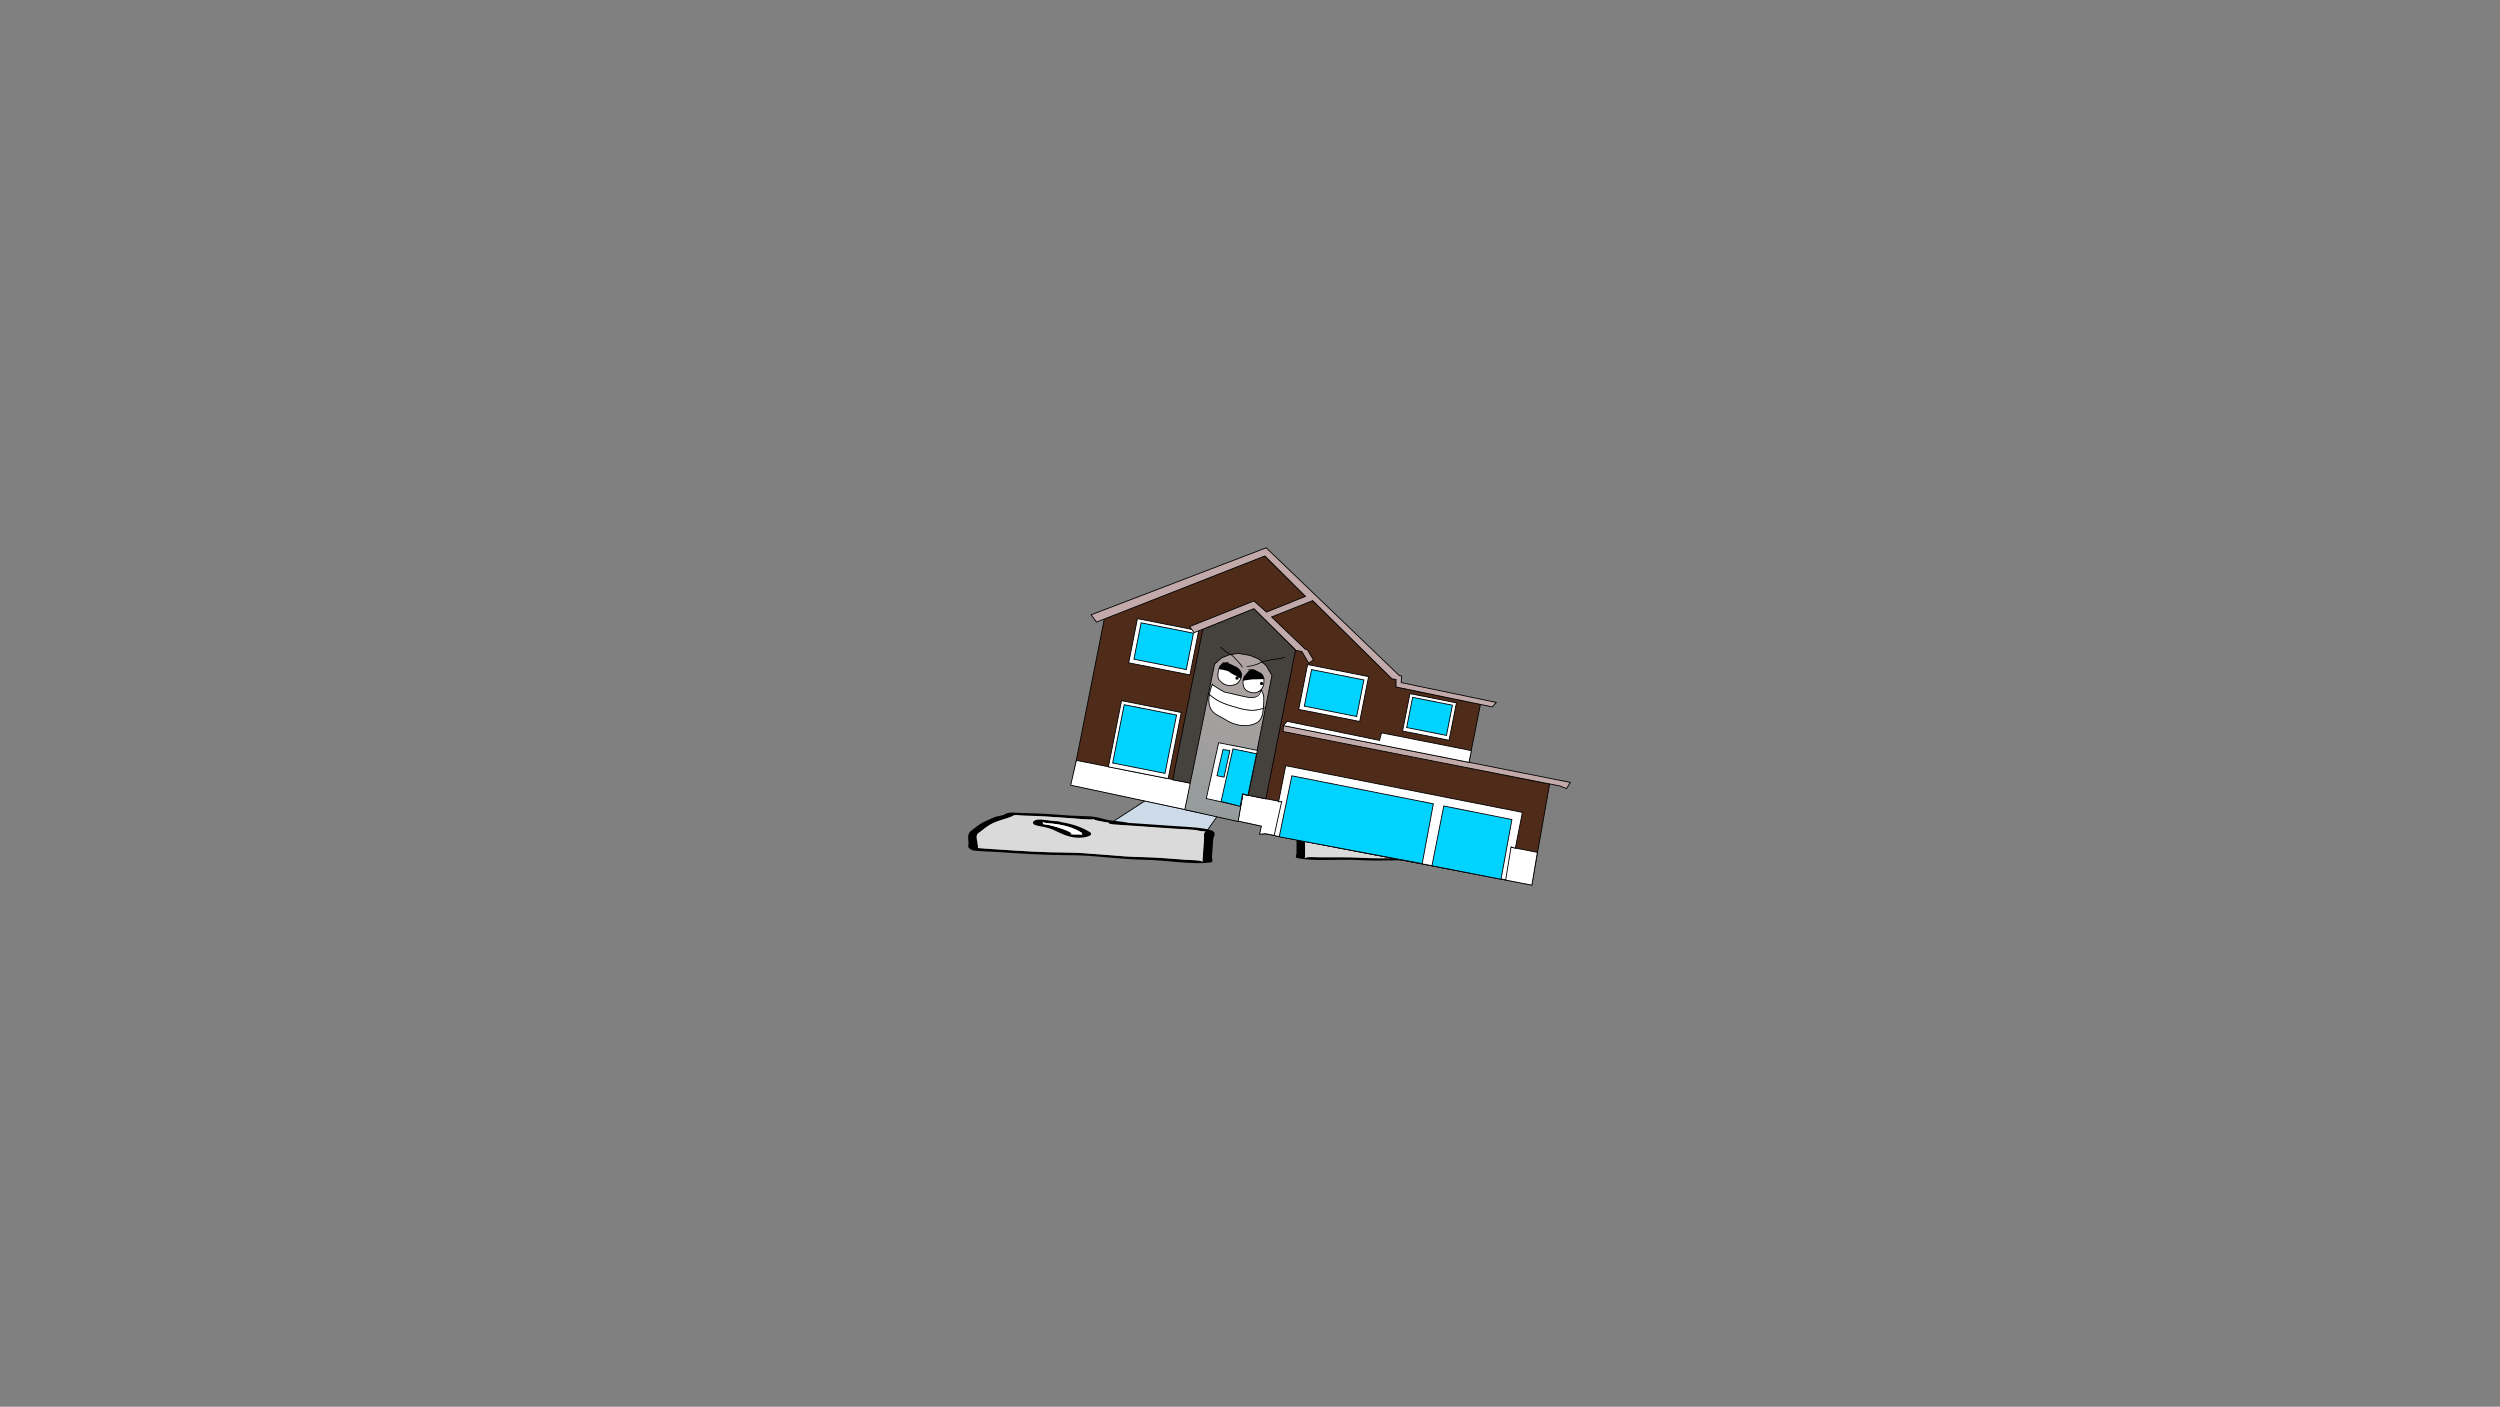 <svg version="1.1" xmlns="http://www.w3.org/2000/svg" xmlns:xlink="http://www.w3.org/1999/xlink" width="2878.25" height="1619.58" viewBox="0,0,2878.25,1619.58"><rect x="0" y="0" width="2878.25" height="1619.58" fill="#808080" stroke="none"/><defs><linearGradient x1="316.96" y1="123.79" x2="280.009" y2="310.515" gradientUnits="userSpaceOnUse" id="color-1"><stop offset="0" stop-color="#b0a3a3"/><stop offset="1" stop-color="#959b9b"/></linearGradient></defs><g transform="translate(1117.373,629.809)"><g data-paper-data="{&quot;isPaintingLayer&quot;:true}" fill-rule="nonzero" stroke-linejoin="miter" stroke-miterlimit="10" stroke-dasharray="" stroke-dashoffset="0" style="mix-blend-mode: normal"><path d="M-1117.373,989.77v-1619.58h2878.25v1619.58z" fill="none" stroke="#000000" stroke-width="0" stroke-linecap="butt"/><path d="M391.136,335.387l-22.909,-32.392l52.255,-29.064l82.787,53.714z" data-paper-data="{&quot;index&quot;:null}" fill="#cedce9" stroke="#000000" stroke-width="1" stroke-linecap="round"/><path d="M496.062,322.792c-2.476,0.337 -4.91,0.526 -7.319,0.659c0.016,0.053 0.024,0.109 0.024,0.167c-0.006,1.412 -5.044,1.392 -5.044,1.392c-22.254,-0.088 -44.508,-0.177 -66.761,-0.265c-5.727,-0.023 -19.973,-0.72 -24.2,0.108c-2.435,0.477 -4.176,0.422 -7.294,0.473c-0.352,0.006 -0.992,0.019 -1.557,0.026c3.012,0.615 1.533,6.183 1.527,7.741c-0.026,6.59 -0.052,13.179 -0.079,19.769c-0.005,1.177 -0.009,2.353 -0.014,3.53c-0.002,0.471 -0.893,1.808 -0.006,1.412c3.378,-1.508 9.954,-0.664 17.638,-0.636c15.146,0.055 31.364,-0.335 46.237,0.488c27.158,1.63 56.374,-0.686 83.315,1.117c22.69,1.68 49.858,1.931 73.241,2.024c5.878,0.023 11.757,0.047 17.635,0.07c0.884,0.004 2.273,-0.024 3.711,-0.055c-1.443,-0.73 0.078,-2.476 0.082,-3.46c0.015,-3.676 4.437,-10.001 -0.948,-13.325c-4.755,-4.03 -7.757,-7.903 -15.523,-11.934c-5.73,-2.974 -14.658,-5.626 -19.397,-8.576c-2.296,-1.756 -4.363,-0.516 -11.862,-0.95c-16.593,-0.961 -33.238,-0.838 -50.383,-0.906c-6.249,-0.025 -14.1,0.3 -20.154,-0.08c-1.278,-0.08 -3.68,-0.369 -5.48,-0.604c3.291,0.726 -4.228,1.386 -7.388,1.816zM416.972,321.921c16.819,0.067 33.638,0.134 50.456,0.2c0.485,-0.066 0.971,-0.132 1.456,-0.198c6.394,-0.87 12.163,-0.61 17.639,-0.989c7.463,-0.517 11.934,-2.339 19.634,-2.746c4.423,-0.234 16.669,0.623 22.937,0.648c16.998,0.068 33.979,-0.137 50.383,0.906c9.215,0.586 17.01,-0.454 21.307,2.833c0.631,1.245 5.714,2.041 8.37,3.008c4.06,1.477 7.449,3.653 10.588,5.283c7.783,4.04 11.195,8.176 16.068,12.306c4.352,4.351 1.48,9.712 1.462,14.22c-0.01,2.492 1.385,4.254 -5.064,6.334c-2.249,0.725 -22.993,-0.091 -26.453,-0.105c-24.119,-0.096 -52.299,-0.387 -75.685,-2.118c-25.69,-2.207 -56.291,0.508 -82.847,-1.086c-21.4,-1.436 -54.453,2.032 -71.964,-2.653c-1.734,-0.464 0.017,-4.19 0.02,-4.942c0.026,-6.59 0.052,-13.179 0.079,-19.769c0.009,-2.203 -3.436,-7.477 1.828,-9.097c9.185,-2.827 26.352,-2.088 39.785,-2.035z" data-paper-data="{&quot;index&quot;:null}" fill="#000000" stroke="none" stroke-width="1" stroke-linecap="butt"/><path d="M488.672,323.383c2.409,-0.134 4.872,-0.324 7.349,-0.661c3.16,-0.43 10.709,-1.091 7.418,-1.817c1.8,0.236 4.222,0.524 5.5,0.604c6.055,0.38 13.975,0.059 20.225,0.084c17.145,0.068 33.899,-0.034 50.491,0.926c7.499,0.434 9.581,-0.801 11.877,0.955c4.739,2.951 13.704,5.623 19.434,8.598c7.766,4.031 10.779,7.931 15.533,11.961c5.385,3.324 0.939,9.673 0.924,13.349c-0.004,0.984 -1.535,2.735 -0.091,3.465c-1.438,0.031 -2.829,0.06 -3.713,0.056c-5.878,-0.023 -11.767,-0.042 -17.645,-0.066c-23.383,-0.093 -50.662,-0.32 -73.351,-2c-26.941,-1.803 -56.424,0.499 -83.582,-1.132c-14.873,-0.823 -31.136,-0.449 -46.282,-0.504c-7.684,-0.028 -14.266,-0.875 -17.644,0.633c-0.888,0.396 -0,-0.944 0.002,-1.414c0.005,-1.177 0.001,-2.359 0.005,-3.536c0.026,-6.59 0.042,-13.219 0.068,-19.808c0.006,-1.558 1.501,-7.139 -1.511,-7.754c0.566,-0.007 1.206,-0.02 1.558,-0.026c3.118,-0.051 4.863,0.001 7.298,-0.475c4.227,-0.828 18.487,-0.137 24.213,-0.114c22.254,0.088 44.626,0.149 66.88,0.238c0,0 5.063,0.018 5.069,-1.394c0,-0.058 -0.007,-0.114 -0.024,-0.167z" data-paper-data="{&quot;noHover&quot;:false,&quot;origItem&quot;:[&quot;Path&quot;,{&quot;applyMatrix&quot;:true,&quot;segments&quot;:[[[579.60736,595.76373],[0.95609,-0.20262],[0.00646,0.07548]],[[579.61718,596],[0,-0.08208],[0,2]],[[577.61718,598],[0,0],[-8.83333,0]],[[551.11718,598],[8.83333,0],[-2.27308,0]],[[541.51161,598.28885],[1.67648,-1.19621],[-0.96568,0.68904]],[[538.61718,599],[1.23739,-0.09027],[-0.13966,0.01019]],[[537.99901,599.04541],[0.22447,-0.0134],[1.19653,0.85421]],[[538.61718,610],[0,-2.20646],[0,9.33333]],[[538.61718,638],[0,-9.33333],[0,1.66667]],[[538.61718,643],[0,-1.66667],[0,0.66667]],[[538.61718,645],[-0.35177,0.56631],[1.33831,-2.15456]],[[545.61718,644],[-3.04994,0.00386],[6.01206,-0.00761]],[[563.97058,644.43107],[-5.90478,-1.08158],[10.78253,2.15651]],[[597.04254,645.54479],[-10.6965,-2.40266],[9.00888,2.25222]],[[626.11718,648],[-9.28168,0],[2.33333,0]],[[633.11718,648],[-2.33333,0],[0.35109,0]],[[634.59021,647.90091],[-0.5707,0.05184],[-0.57412,-1.02596]],[[634.61718,643],[0,1.39387],[0,-5.20707]],[[634.21982,624.13246],[2.14282,4.67827],[-1.8936,-5.6808]],[[628.03948,607.31672],[3.08887,5.66543],[-2.2791,-4.1802]],[[620.32688,595.27881],[1.8857,4.15235],[-0.91417,-2.47477]],[[615.61718,594],[2.9771,0.57275],[-6.58756,-1.26734]],[[595.61718,593],[6.8054,0],[-2.48058,0]],[[587.61718,593],[2.40395,0.50364],[-0.50743,-0.10631]],[[585.44122,592.1748],[0.71481,0.32365],[1.30749,1.01011]],[[582.51161,594.78885],[1.25365,-0.62682],[-0.98239,0.4912]]],&quot;closed&quot;:true}],&quot;index&quot;:null}" fill="#dadada" stroke="none" stroke-width="1" stroke-linecap="butt"/><path d="M559.287,328.84c0.001,-0.164 -0.068,-0.438 -0.134,-0.708c-0.26,0.108 -0.647,0.2 -1.146,0.277c-1.495,0.42 -3.759,0.411 -3.759,0.411c-19.192,-0.076 -30.292,3.628 -37.092,7.545c-0.8,0.444 -0.732,0.984 -0.734,1.484c-0.001,0.142 -0.05,0.368 -0.104,0.602c0.051,-0.075 0.178,-0.137 0.436,-0.175c1.14,-0.171 11.043,0.943 12.262,0.329c0.366,-0.184 -1.791,-0.228 -1.671,-0.437c1.474,-2.57 17.009,-6.404 24.643,-7.442c1.98,-0.269 4.208,-0.4 6.423,-0.455c-0.864,-0.381 0.875,-0.953 0.877,-1.43zM516.292,338.567c-0.116,0.502 -0.22,0.981 0.125,0.693c0.236,-0.197 -0.102,-0.475 -0.125,-0.693zM508.148,335.066c7.216,-3.776 16.808,-7.207 31.738,-8.513c1.404,-0.608 4.296,-0.597 4.296,-0.597l2.519,0.01c5.705,0.023 8.725,-0.522 14.852,-0.498c8.509,0.034 10.463,4.784 6.008,6.155c-2.811,0.865 -7.317,1.135 -11.078,1.647c-11.133,1.515 -15.279,5.979 -27.479,8.159c-12.931,2.311 -27.136,-2.876 -20.857,-6.363z" data-paper-data="{&quot;index&quot;:null}" fill="#000000" stroke="none" stroke-width="1" stroke-linecap="butt"/><path d="M559.341,328.086c0.066,0.27 0.146,0.548 0.145,0.712c-0.002,0.477 -1.721,1.058 -0.856,1.439c-2.215,0.055 -4.456,0.18 -6.435,0.449c-7.634,1.039 -23.244,4.853 -24.718,7.422c-0.12,0.209 1.798,0.376 1.431,0.56c-1.218,0.613 -11.207,-0.519 -12.347,-0.348c-0.258,0.039 -0.384,0.1 -0.435,0.176c0.054,-0.234 0.094,-0.463 0.095,-0.605c0.002,-0.5 -0.088,-1.049 0.712,-1.494c6.8,-3.916 18.301,-7.702 37.493,-7.626c0,0 2.275,0.012 3.77,-0.408c0.498,-0.077 0.886,-0.169 1.146,-0.277z" data-paper-data="{&quot;noHover&quot;:false,&quot;origItem&quot;:[&quot;Path&quot;,{&quot;applyMatrix&quot;:true,&quot;segments&quot;:[[[607.563,601.99816],[0.02649,0.38155],[-0.10299,0.15484]],[[607.10872,602.39727],[0.1976,-0.11227],[-0.59254,0.60273]],[[605.61718,603],[0,0],[-7.618,0]],[[590.90604,613.89443],[2.69308,-5.58508],[-0.31682,0.63364]],[[590.61718,616],[0,-0.70843],[0,0.20156]],[[590.57685,616.85325],[0.02106,-0.33136],[0.02013,-0.10671]],[[590.74964,616.60263],[-0.10238,0.05628],[0.45234,-0.24865]],[[595.61718,617],[-0.48256,0.87548],[0.14503,-0.26312]],[[594.95308,616.3906],[-0.04725,0.29671],[0.58086,-3.64773]],[[604.72276,605.71115],[-3.02833,1.51416],[0.78545,-0.39273]],[[607.27135,605.03032],[-0.87898,0.0905],[-0.34365,-0.53523]],[[607.61718,603],[0,0.6759],[0,-0.23192]]],&quot;closed&quot;:true}],&quot;index&quot;:null}" fill="#ffffff" stroke="none" stroke-width="1" stroke-linecap="butt"/><path d="M160.409,318.449l82.787,-53.714l52.255,29.064l-22.909,32.392z" data-paper-data="{&quot;index&quot;:null}" fill="#cedce9" stroke="#000000" stroke-width="1" stroke-linecap="round"/><path d="M151.234,316.05c-3.343,-0.706 -11.325,-1.998 -7.752,-2.517c-1.942,0.111 -4.53,0.232 -5.902,0.218c-6.499,-0.067 -14.861,-1.026 -21.54,-1.487c-18.324,-1.265 -36.099,-2.695 -53.902,-2.964c-8.046,-0.121 -10.157,-1.608 -12.747,0.089c-5.294,2.783 -15.039,4.919 -21.393,7.65c-8.612,3.701 -12.122,7.605 -17.517,11.54c-6.013,3.132 -1.782,10.234 -2.053,14.163c-0.073,1.052 1.417,3.036 -0.183,3.703c1.534,0.145 3.016,0.283 3.961,0.349c6.283,0.434 12.565,0.868 18.848,1.301c24.991,1.726 54.038,3.577 78.411,3.552c28.925,0.176 59.96,4.931 89.104,5.308c15.955,0.282 33.252,1.963 49.439,3.087c8.212,0.57 15.304,0.181 18.795,2.056c0.918,0.493 0.069,-1.006 0.104,-1.509c0.087,-1.258 0.174,-2.515 0.261,-3.773c0.486,-7.043 0.973,-14.085 1.459,-21.128c0.115,-1.665 -1.031,-7.729 2.235,-8.151c-0.604,-0.052 -1.286,-0.116 -1.662,-0.149c-3.327,-0.298 -5.192,-0.375 -7.756,-1.075c-4.452,-1.214 -19.728,-1.581 -25.848,-2.004c-23.784,-1.642 -47.567,-3.284 -71.351,-4.926c0,0 -5.385,-0.372 -5.281,-1.881c0.004,-0.062 0.017,-0.121 0.039,-0.176c-2.564,-0.331 -5.149,-0.722 -7.769,-1.276zM235.805,321.291c14.357,0.991 32.756,1.542 42.35,5.279c5.497,2.141 1.406,7.507 1.243,9.862c-0.486,7.043 -0.973,14.085 -1.459,21.128c-0.056,0.804 1.524,4.922 -0.365,5.282c-19.075,3.64 -54.12,-2.645 -77.097,-2.781c-28.498,-0.369 -60.982,-5.658 -88.602,-5.305c-25.121,0.025 -55.253,-1.863 -81.03,-3.643c-3.697,-0.255 -25.925,-1.001 -28.271,-1.952c-6.728,-2.726 -5.1,-4.499 -4.916,-7.163c0.333,-4.818 -2.318,-10.771 2.672,-15.079c5.529,-4.033 9.498,-8.186 18.128,-11.895c3.481,-1.496 7.273,-3.557 11.725,-4.818c2.914,-0.825 8.407,-1.28 9.177,-2.56c4.848,-3.177 13.095,-1.457 22.986,-1.364c17.609,0.165 35.735,1.709 53.902,2.964c6.7,0.463 19.85,0.502 24.558,1.098c8.195,1.036 12.829,3.332 20.763,4.466c5.822,0.832 12.006,1.005 18.769,2.433c0.513,0.108 1.027,0.217 1.54,0.325c17.975,1.241 35.95,2.482 53.925,3.723z" data-paper-data="{&quot;index&quot;:null}" fill="#000000" stroke="none" stroke-width="1" stroke-linecap="butt"/><path d="M159.083,317.258c-0.021,0.056 -0.034,0.115 -0.038,0.177c-0.104,1.509 5.307,1.885 5.307,1.885c23.784,1.642 47.692,3.323 71.476,4.965c6.12,0.423 21.41,0.797 25.861,2.012c2.564,0.699 4.433,0.779 7.76,1.077c0.376,0.034 1.059,0.098 1.663,0.15c-3.266,0.422 -2.105,6.502 -2.22,8.167c-0.486,7.043 -0.987,14.127 -1.473,21.169c-0.087,1.258 -0.183,2.521 -0.27,3.778c-0.035,0.503 0.809,2.004 -0.108,1.511c-3.491,-1.875 -10.59,-1.483 -18.802,-2.053c-16.187,-1.123 -33.534,-2.791 -49.489,-3.073c-29.144,-0.377 -60.465,-5.137 -89.391,-5.313c-24.374,0.025 -53.537,-1.861 -78.528,-3.587c-6.283,-0.434 -12.576,-0.873 -18.858,-1.307c-0.945,-0.065 -2.429,-0.204 -3.963,-0.35c1.599,-0.667 0.1,-2.657 0.173,-3.709c0.271,-3.929 -3.984,-11.059 2.029,-14.191c5.394,-3.935 8.918,-7.867 17.53,-11.568c6.354,-2.731 16.142,-4.887 21.435,-7.669c2.59,-1.697 4.719,-0.215 12.765,-0.094c17.803,0.268 35.695,1.685 54.019,2.95c6.679,0.461 15.116,1.422 21.615,1.489c1.372,0.014 3.982,-0.105 5.923,-0.217c-3.573,0.519 4.441,1.814 7.784,2.52c2.62,0.553 5.236,0.949 7.8,1.28z" data-paper-data="{&quot;noHover&quot;:false,&quot;origItem&quot;:[&quot;Path&quot;,{&quot;applyMatrix&quot;:true,&quot;segments&quot;:[[[579.60736,595.76373],[0.95609,-0.20262],[0.00646,0.07548]],[[579.61718,596],[0,-0.08208],[0,2]],[[577.61718,598],[0,0],[-8.83333,0]],[[551.11718,598],[8.83333,0],[-2.27308,0]],[[541.51161,598.28885],[1.67648,-1.19621],[-0.96568,0.68904]],[[538.61718,599],[1.23739,-0.09027],[-0.13966,0.01019]],[[537.99901,599.04541],[0.22447,-0.0134],[1.19653,0.85421]],[[538.61718,610],[0,-2.20646],[0,9.33333]],[[538.61718,638],[0,-9.33333],[0,1.66667]],[[538.61718,643],[0,-1.66667],[0,0.66667]],[[538.61718,645],[-0.35177,0.56631],[1.33831,-2.15456]],[[545.61718,644],[-3.04994,0.00386],[6.01206,-0.00761]],[[563.97058,644.43107],[-5.90478,-1.08158],[10.78253,2.15651]],[[597.04254,645.54479],[-10.6965,-2.40266],[9.00888,2.25222]],[[626.11718,648],[-9.28168,0],[2.33333,0]],[[633.11718,648],[-2.33333,0],[0.35109,0]],[[634.59021,647.90091],[-0.5707,0.05184],[-0.57412,-1.02596]],[[634.61718,643],[0,1.39387],[0,-5.20707]],[[634.21982,624.13246],[2.14282,4.67827],[-1.8936,-5.6808]],[[628.03948,607.31672],[3.08887,5.66543],[-2.2791,-4.1802]],[[620.32688,595.27881],[1.8857,4.15235],[-0.91417,-2.47477]],[[615.61718,594],[2.9771,0.57275],[-6.58756,-1.26734]],[[595.61718,593],[6.8054,0],[-2.48058,0]],[[587.61718,593],[2.40395,0.50364],[-0.50743,-0.10631]],[[585.44122,592.1748],[0.71481,0.32365],[1.30749,1.01011]],[[582.51161,594.78885],[1.25365,-0.62682],[-0.98239,0.4912]]],&quot;closed&quot;:true}],&quot;index&quot;:null}" fill="#dadada" stroke="none" stroke-width="1" stroke-linecap="butt"/><path d="M83.21,317.579c-0.035,0.51 1.779,1.256 0.825,1.596c2.362,0.232 4.732,0.545 6.827,0.988c8.075,1.706 24.375,7.014 25.748,9.875c0.112,0.233 -2.197,0.111 -1.82,0.336c1.254,0.75 11.922,0.333 13.127,0.605c0.273,0.062 0.404,0.137 0.452,0.221c-0.039,-0.254 -0.075,-0.499 -0.064,-0.651c0.037,-0.535 0.152,-1.105 -0.668,-1.643c-6.96,-4.715 -18.531,-9.539 -39.042,-10.956c0,0 -2.421,-0.167 -3.985,-0.732c-0.526,-0.121 -0.933,-0.25 -1.202,-0.386c-0.091,0.283 -0.186,0.571 -0.198,0.746zM128.201,332.058c0.346,0.334 0.273,-0.186 0.188,-0.731c-0.042,0.231 -0.425,0.502 -0.188,0.731zM137.363,328.221c6.437,4.215 -9.146,8.649 -22.781,5.171c-12.865,-3.282 -16.947,-8.375 -28.723,-10.862c-3.978,-0.84 -8.771,-1.48 -11.707,-2.624c-4.653,-1.813 -2.195,-6.735 6.899,-6.107c6.549,0.452 9.733,1.27 15.83,1.691l2.692,0.186c0,0 3.091,0.213 4.544,0.973c15.851,2.561 25.83,6.975 33.246,11.572z" data-paper-data="{&quot;index&quot;:null}" fill="#000000" stroke="none" stroke-width="1" stroke-linecap="butt"/><path d="M83.211,316.769c0.269,0.136 0.676,0.264 1.203,0.386c1.564,0.565 3.996,0.73 3.996,0.73c20.512,1.416 32.504,6.359 39.464,11.074c0.82,0.537 0.681,1.117 0.644,1.651c-0.01,0.152 0.014,0.4 0.054,0.654c-0.049,-0.084 -0.178,-0.16 -0.451,-0.222c-1.205,-0.272 -11.966,0.159 -13.22,-0.592c-0.377,-0.226 1.685,-0.254 1.573,-0.487c-1.374,-2.86 -17.755,-8.154 -25.83,-9.859c-2.094,-0.442 -4.479,-0.751 -6.841,-0.982c0.953,-0.34 -0.838,-1.094 -0.803,-1.604c0.012,-0.175 0.12,-0.466 0.211,-0.749z" data-paper-data="{&quot;noHover&quot;:false,&quot;origItem&quot;:[&quot;Path&quot;,{&quot;applyMatrix&quot;:true,&quot;segments&quot;:[[[607.563,601.99816],[0.02649,0.38155],[-0.10299,0.15484]],[[607.10872,602.39727],[0.1976,-0.11227],[-0.59254,0.60273]],[[605.61718,603],[0,0],[-7.618,0]],[[590.90604,613.89443],[2.69308,-5.58508],[-0.31682,0.63364]],[[590.61718,616],[0,-0.70843],[0,0.20156]],[[590.57685,616.85325],[0.02106,-0.33136],[0.02013,-0.10671]],[[590.74964,616.60263],[-0.10238,0.05628],[0.45234,-0.24865]],[[595.61718,617],[-0.48256,0.87548],[0.14503,-0.26312]],[[594.95308,616.3906],[-0.04725,0.29671],[0.58086,-3.64773]],[[604.72276,605.71115],[-3.02833,1.51416],[0.78545,-0.39273]],[[607.27135,605.03032],[-0.87898,0.0905],[-0.34365,-0.53523]],[[607.61718,603],[0,0.6759],[0,-0.23192]]],&quot;closed&quot;:true}],&quot;index&quot;:null}" fill="#ffffff" stroke="none" stroke-width="1" stroke-linecap="butt"/><g><g stroke="#000000" stroke-width="1"><path d="M333.222,330.35l2.183,-9.003l-219.218,-47.388l38.05,-192.279l184.481,-71.669l52.911,52.69l2.202,-0.986l91.355,89.679l5.206,1.418l-0.416,8.189l97.116,19.994l-14.584,73.023l94.218,18.86l-20.58,116.166l-306.403,-58.825z" data-paper-data="{&quot;index&quot;:null}" fill="#4f2b19" stroke-linecap="round"/><path d="M646.234,389.277l-306.699,-59.271l-6.679,0.617l1.975,-9.302l-27.072,-5.874l5.46,-30.972l339.41,67.08z" data-paper-data="{&quot;index&quot;:null}" fill="#ffffff" stroke-linecap="round"/><path d="M121.884,245.62l132.307,26.312l-7.085,30.392l-131.809,-28.152z" data-paper-data="{&quot;index&quot;:null}" fill="#ffffff" stroke-linecap="round"/><path d="M374.278,118.374l-34.222,171.583l-26.759,-5.425l-5.515,30.573l-60.632,-12.774l6.649,-30.219l-18.199,-3.602l-2.858,-0.436l34.761,-173.63l58.493,-23.751z" data-paper-data="{&quot;index&quot;:null}" fill="#45413d" stroke-linecap="round"/><path d="M346.789,148.864l-27.073,136.81l-6.206,-1.099l-5.43,31.495l-61.385,-13.699l34.24,-167.616l8.112,-7.183l8.864,-3.545l10.218,-1.597l13.208,2.226l10.165,4.08l8.887,7.833l6.708,11.408z" data-paper-data="{&quot;index&quot;:null}" fill="url(#color-1)" stroke-linecap="round"/><path d="M319.305,285.722l-5.923,-1.172l-2.45,13.732l-39.489,-8.719l14.19,-64.269l44.683,8.842z" data-paper-data="{&quot;index&quot;:null}" fill="#ffffff" stroke-linecap="round"/><path d="M319.442,285.706l-6.236,-1.622l-2.726,14.453l-22.031,-5.652l13.709,-60.487l27.121,5.626z" data-paper-data="{&quot;index&quot;:null}" fill="#00d3ff" stroke-linecap="round"/><path d="M298.534,234.481l-6.698,30.468l-8.088,-1.73l6.882,-30.044l6.77,0.952z" data-paper-data="{&quot;index&quot;:null}" fill="#00d3ff" stroke-linecap="round"/><path d="M354.636,293.36l8.237,-41.623l272.509,53.755l-8.171,41.292l-4.899,-1.616l-6.17,37.94l-266.597,-50.948l8.679,-39.123z" data-paper-data="{&quot;index&quot;:null}" fill="#ffffff" stroke-linecap="round"/><path d="M355.42,333.58l14.558,-70.184l162.85,32.227l-12.822,68.848z" data-paper-data="{&quot;index&quot;:null}" fill="#00d3ff" stroke-linecap="round"/><path d="M531.246,366.953l13.619,-68.819l78.396,15.643l-12.531,68.733z" data-paper-data="{&quot;index&quot;:null}" fill="#00d3ff" stroke-linecap="round"/><path d="M678.469,275.073l-318.649,-62.67l0.452,-7.019l330.244,65.611l-3.37,5.537l-0.964,1.489z" data-paper-data="{&quot;index&quot;:null}" fill="#c3aaaa" stroke-linecap="round"/><path d="M573.851,247.907l-213.714,-42.292l4.327,-4.96l106.363,21.953l2.391,-8.703l103.402,20.462z" data-paper-data="{&quot;index&quot;:null}" fill="#ffffff" stroke-linecap="round"/><path d="M497.369,211.835l8.522,-43.062l53.571,10.601l-8.522,43.062z" data-paper-data="{&quot;index&quot;:null}" fill="#ffffff" stroke-linecap="butt"/><path d="M502.112,207.831l6.887,-34.8l45.794,9.062l-6.887,34.8z" data-paper-data="{&quot;index&quot;:null}" fill="#00d3ff" stroke-linecap="butt"/><path d="M377.82,186.934l10.223,-51.658l70.247,13.901l-10.223,51.658z" data-paper-data="{&quot;index&quot;:null}" fill="#ffffff" stroke-linecap="butt"/><path d="M384.308,183.188l8.323,-42.061l60.224,11.918l-8.323,42.061z" data-paper-data="{&quot;index&quot;:null}" fill="#00d3ff" stroke-linecap="butt"/><path d="M182.075,133.282l10.063,-50.851l70.506,13.953l-10.063,50.851z" data-paper-data="{&quot;index&quot;:null}" fill="#ffffff" stroke-linecap="butt"/><path d="M188.105,129.127l8.285,-41.866l60.281,11.929l-8.285,41.866z" data-paper-data="{&quot;index&quot;:null}" fill="#00d3ff" stroke-linecap="butt"/><path d="M489.885,152.443l-4.685,-0.669l-91.23,-90.085l-47.344,18.806l38.736,37.09l2.318,0.459l7.174,11.759l-5.467,3.959l-7.908,-13.455l-6.696,-1.325l-48.482,-48.022l-68.888,27.596l-5.178,-6.97l74.039,-29.506l14.459,12.813l44.934,-18.12l-46.78,-46.479l-193.928,76.132l-6.09,-8.443l201.53,-77.127l153.157,147.025l2.704,0.535l-0.447,7.666l109.404,22.813l-4.505,5.183l-110.888,-22.978z" data-paper-data="{&quot;index&quot;:null}" fill="#c3aaaa" stroke-linecap="round"/><path d="M158.733,253.051l15.078,-76.193l68.807,13.616l-15.078,76.193z" data-paper-data="{&quot;index&quot;:null}" fill="#ffffff" stroke-linecap="butt"/><path d="M163.645,248.646l13.283,-67.125l60.253,11.923l-13.283,67.125z" data-paper-data="{&quot;index&quot;:null}" fill="#00d3ff" stroke-linecap="butt"/></g><path d="M326.09,141.871c2.401,0.544 4.647,2.324 6.858,3.335c4.895,2.477 4.957,8.466 4.099,13.175c-0.987,5.04 -4.998,8.538 -10.041,9.103c-4.251,0.182 -10.329,-1.983 -11.944,-6.232c-1.389,-3.655 -1.668,-9.059 0.885,-12.369c2.788,-2.811 4.281,-6.271 8.015,-7.233c0.715,0.006 1.431,0.063 2.127,0.221z" data-paper-data="{&quot;noHover&quot;:false,&quot;origItem&quot;:[&quot;Path&quot;,{&quot;applyMatrix&quot;:true,&quot;segments&quot;:[[[445.39041,221.44036],[1.52724,-0.28876],[-7.5619,3.62864]],[[431.40475,240.19578],[4.76177,-7.1739],[-4.05124,8.13908]],[[434.7173,266.85895],[-4.50777,-7.21123],[5.2386,8.38318]],[[462.72964,275.08447],[-8.99419,2.18279],[10.52051,-3.33503]],[[480.23855,251.50606],[0.02148,11.17046],[-0.15839,-10.40801]],[[465.98548,225.22958],[11.49015,3.21826],[-5.14324,-1.22327]],[[450.00678,221.01818],[5.35276,0.14784],[-1.55103,-0.04284]]],&quot;closed&quot;:true}]}" fill="#ffffff" stroke="none" stroke-width="0.5" stroke-linecap="butt"/><path d="M275.405,169.508c0.622,-3.533 1.679,-7.261 3.057,-10.492c4.349,2.526 8.325,5.638 12.846,7.908c2.186,0.958 4.478,1.131 6.787,1.662c3.696,0.85 7.432,1.927 11.147,2.662c5.27,1.036 10.41,2.761 15.831,2.542c3.85,-0.717 6.889,-1.763 8.512,-5.681c0.188,-0.454 1.1,-1.668 1.363,-2.482c1.026,2.261 2.135,4.684 2.259,7.172c0.206,4.129 -0.039,8.419 -0.473,12.598c-4.601,1.31 -9.123,2.494 -14.1,2.131c-6.572,-0.476 -11.95,-1.749 -18.191,-3.791c-5.648,-1.498 -11.69,-3.507 -16.922,-6.004c-4.084,-2.045 -8.745,-4.994 -12.114,-8.226z" data-paper-data="{&quot;noHover&quot;:false,&quot;origItem&quot;:[&quot;Path&quot;,{&quot;applyMatrix&quot;:true,&quot;segments&quot;:[[[382.92541,313.67836],[-9.577,-2.63838],[12.2179,3.11843]],[[421.4788,319.28722],[-12.68354,-0.81063],[14.17937,1.72223]],[[461.80476,319.7412],[-14.22386,1.75987],[10.77221,-1.32745]],[[490.97594,309.27344],[-9.26404,4.73832],[-0.83843,-9.10048]],[[486.66505,282.2337],[2.1836,8.72296],[-1.31343,-5.25646]],[[478.82595,267.90954],[3.14443,4.3901],[-0.21584,1.84845]],[[477.15068,273.70296],[0.20946,-1.04788],[-1.8079,9.04456]],[[461.39443,289.44119],[7.91093,-3.15437],[-11.4747,2.75549]],[[426.36944,290.77941],[11.68259,-0.01408],[-8.23623,0]],[[401.63503,289.76168],[8.24526,0.25355],[-5.15013,-0.15837]],[[386.25703,289.04467],[5.06893,1.12085],[-10.60282,-2.93383]],[[355.70644,277.63514],[10.34475,3.5525],[-1.57661,7.47608]],[[353.61627,301.2767],[-0.16513,-7.80005],[8.55085,5.47314]]],&quot;closed&quot;:true}]}" fill="#ffffff" stroke="none" stroke-width="0.5" stroke-linecap="butt"/><path d="M336.634,186.319c-0.113,1.016 -0.236,2.031 -0.365,3.031c-0.746,5.754 -2.863,11.257 -8.681,13.523c-2.944,1.153 -6.873,2.375 -10.057,2.406c-2.47,0.025 -4.946,-0.524 -7.43,-0.404c-6.132,-1.238 -11.41,-3.162 -16.648,-6.611c-5.036,-3.315 -10.625,-4.767 -14.675,-9.465c-3.913,-4.533 -4.439,-10.673 -3.767,-16.545c0.062,-0.549 0.138,-1.109 0.224,-1.674c3.389,3.122 7.908,5.949 11.888,7.943c5.286,2.508 11.37,4.497 17.072,6.006c6.304,2.065 11.746,3.398 18.385,3.882c5.011,0.363 9.449,-0.848 14.056,-2.092z" data-paper-data="{&quot;noHover&quot;:false,&quot;origItem&quot;:[&quot;Path&quot;,{&quot;applyMatrix&quot;:true,&quot;segments&quot;:[[[462.04991,321.72612],[10.8441,-1.34211],[-14.36752,1.77108]],[[421.29439,321.2787],[14.32318,1.74503],[-12.80201,-0.8129]],[[382.41348,315.61173],[12.33687,3.11966],[-9.334,-2.5741]],[[353.69484,303.68435],[8.54862,5.22931],[0.05498,1.24125]],[[353.92547,307.34559],[-0.09869,-1.19753],[1.04594,12.81267]],[[368.95475,341.0067],[-10.26332,-8.02031],[10.62679,8.31316]],[[404.22838,354.94424],[-12.14401,-4.94756],[12.63344,5.14696]],[[442.42017,362.01313],[-13.60569,-0.05196],[5.24829,-1.30467]],[[458.41929,359.7603],[-5.25856,1.09515],[6.78102,-1.41222]],[[478.8461,350.40967],[-5.79429,3.703],[11.45615,-7.29025]],[[491.65625,317.9428],[0.83821,12.59164],[-0.14547,-2.18822]],[[491.15825,311.33151],[0.18869,2.21636],[-9.30478,4.59936]]],&quot;closed&quot;:true}]}" fill="#ffffff" stroke="none" stroke-width="0.5" stroke-linecap="butt"/><path d="M288.76,135.73c0.278,0.366 0.645,0.088 0.645,0.088c3.702,-2.808 8.967,0.419 13.205,1.266c3.885,0.764 8.345,4.147 9.105,8.167c0.072,4.839 -2.086,10.737 -7.123,12.403c-4.302,1.863 -8.439,1.779 -12.674,-0.16c-1.488,-1.421 -4.232,-2.369 -5.266,-4.202c-1.254,-2.224 -1.553,-4.873 -1.347,-7.375c-0.3,-3.678 0.604,-6.403 2.694,-9.43c0.338,-0.49 0.495,-0.883 0.682,-1.174c-0.041,0.111 -0.045,0.256 0.078,0.417z" data-paper-data="{&quot;noHover&quot;:false,&quot;origItem&quot;:[&quot;Path&quot;,{&quot;applyMatrix&quot;:true,&quot;segments&quot;:[[[367.48315,222.78638],[-0.04147,0.25407],[-0.27721,0.70074]],[[366.52816,225.57344],[0.51474,-1.18819],[-3.18099,7.34275]],[[364.7803,246.76473],[-2.19334,-7.72156],[0.61652,5.42378]],[[370.74669,261.87635],[-3.61458,-4.21536],[2.97952,3.47475]],[[383.71302,268.58734],[-3.77522,-2.4041],[9.85323,2.3476]],[[410.7181,263.59834],[-8.39124,5.79088],[10.04451,-5.68021]],[[420.65425,234.23446],[2.19728,10.29429],[-3.32016,-8.25703]],[[397.85054,220.71706],[8.61098,-0.01008],[-9.39899,-0.01845]],[[369.23811,223.55955],[6.71239,-7.5542],[0,0]],[[367.82634,223.64259],[0.74741,0.66436],[-0.32962,-0.293]]],&quot;closed&quot;:true}]}" fill="#ffffff" stroke="none" stroke-width="0.5" stroke-linecap="butt"/><path d="M307.41,149.018l-0.052,0.007c-1.799,-0.648 -3.321,-1.567 -5.03,-2.406c-1.846,-0.906 -3.328,-2.184 -5.018,-3.299c-1.72,-1.135 -4.249,-1.145 -6.169,-1.836c-1.537,-0.553 -3.572,-0.293 -4.931,-0.814c-0.32,1.018 -0.518,2.116 -0.603,3.341c-0.578,2.442 -0.68,5.08 0.227,7.466c0.748,1.967 3.305,3.295 4.563,4.923c3.897,2.551 7.927,3.247 12.459,2.049c3.773,-0.644 6.38,-3.668 7.785,-7.104c-0.936,-0.494 -1.785,-1.114 -2.598,-1.788c0.544,0.485 0.769,1.269 0.507,1.997c-0.344,0.956 -1.398,1.451 -2.353,1.107c-0.956,-0.344 -1.451,-1.398 -1.107,-2.353c0.344,-0.956 1.398,-1.451 2.353,-1.107c0.187,0.067 0.356,0.162 0.505,0.277c-0.181,-0.151 -0.359,-0.304 -0.537,-0.459zM286.919,136.551c0.155,-0.156 0.351,-0.255 0.576,-0.31c0.448,-0.595 0.95,-1.179 1.507,-1.762c1.159,-1.214 1.251,-1.939 3.157,-1.737c1.151,0.413 2.778,0.066 3.874,-0.462l0.178,-0.084c0,0 0.416,-0.196 0.612,0.22c0.196,0.416 -0.22,0.612 -0.22,0.612l-0.178,0.084c-0.195,0.09 -0.403,0.176 -0.62,0.255c2.853,0.722 5.709,2.673 8.477,3.663c4.122,1.49 8.215,5.806 8.365,10.311c-0.704,5.225 -3.945,10.993 -9.597,12.007c-4.806,1.21 -9.171,0.529 -13.278,-2.273c-1.39,-1.74 -3.94,-3.128 -4.789,-5.249c-0.998,-2.491 -0.903,-5.395 -0.285,-7.953c0.113,-1.718 0.458,-3.226 1.043,-4.617c0.159,-1.035 0.783,-2.306 1.178,-2.704zM290.751,133.838c0.095,-0.051 0.19,-0.099 0.285,-0.144c-0.109,0.036 -0.201,0.084 -0.285,0.144z" fill="#000000" stroke="none" stroke-width="0.5" stroke-linecap="butt"/><path d="M333.29,156.77c0.197,-0.996 1.165,-1.644 2.161,-1.447c0.996,0.197 1.644,1.165 1.447,2.161c-0.197,0.996 -1.165,1.644 -2.161,1.447c-0.996,-0.197 -1.644,-1.165 -1.447,-2.161z" fill="#000000" stroke="none" stroke-width="0.5" stroke-linecap="butt"/><path d="M338.634,151.383c0.122,0.443 -0.321,0.565 -0.321,0.565l-0.11,0.024c0.274,2.163 0.086,4.459 -0.297,6.566c-0.434,2.173 -1.375,4.075 -2.696,5.617c0.022,0.028 0.041,0.059 0.056,0.091l0.322,0.679l-0.001,0l0.003,0.003c1.114,2.463 2.352,5.097 2.488,7.825c0.2,4.056 -0.022,8.245 -0.436,12.354c0.272,-0.078 0.545,-0.156 0.818,-0.234l0.003,-0.031c0,0 0.382,-0.256 0.638,0.126c0.256,0.382 -0.126,0.638 -0.126,0.638l-0.271,0.153c-0.389,0.101 -0.776,0.204 -1.162,0.308c-0.124,1.143 -0.261,2.278 -0.406,3.401c-0.79,6.09 -3.115,11.848 -9.254,14.239c-3.063,1.187 -7.067,2.424 -10.372,2.457c-2.496,0.025 -4.986,-0.518 -7.496,-0.414c-6.285,-1.222 -11.673,-3.219 -17.031,-6.746c-5.113,-3.366 -10.735,-4.825 -14.856,-9.602c-4.087,-4.742 -4.684,-11.093 -3.992,-17.228c0.087,-0.765 0.197,-1.548 0.328,-2.34c-0.014,-0.014 -0.028,-0.028 -0.042,-0.042c0,0 -0.326,-0.324 -0.001,-0.65c0.063,-0.063 0.126,-0.102 0.186,-0.123c0.669,-3.649 1.783,-7.456 3.229,-10.749l-0.084,-0.216c0,0 -0.058,-0.456 0.398,-0.514c0.006,-0.001 0.011,-0.001 0.017,-0.002c0.02,-0.043 0.04,-0.086 0.06,-0.129c0,0 0.196,-0.416 0.612,-0.22c0.416,0.196 0.22,0.612 0.22,0.612c-0.061,0.129 -0.121,0.259 -0.181,0.39c4.354,2.536 8.247,5.622 12.779,7.886c2.119,0.934 4.453,1.117 6.693,1.633c3.685,0.849 7.328,1.927 11.032,2.659c5.169,1.029 10.319,2.713 15.635,2.511c2.101,-0.396 4.228,-0.754 6.083,-2.106c1.474,-1.075 1.988,-3.505 2.862,-5.364c-1.864,1.61 -4.236,2.646 -6.887,2.945c-4.647,0.2 -11.067,-2.162 -12.831,-6.8c-0.852,-2.242 -1.29,-5.039 -1.011,-7.691c-0.064,-0.055 -0.117,-0.137 -0.144,-0.261c-0.064,-0.303 0.119,-0.445 0.245,-0.506c0.284,-1.766 0.908,-3.437 1.964,-4.797c2.311,-2.311 3.743,-4.953 6.136,-6.489c-0.511,0.035 -1.02,0.067 -1.523,0.079c0,0 -0.46,0.011 -0.47,-0.449c-0.011,-0.46 0.449,-0.47 0.449,-0.47c1.299,-0.03 2.625,-0.184 3.939,-0.188c0.446,-0.11 0.923,-0.188 1.436,-0.231l0.196,0.021c0,0 0.323,0.064 0.368,0.356c0.164,0.028 0.327,0.06 0.49,0.098c2.47,0.571 4.718,2.357 7.001,3.387c2.825,1.436 4.208,3.892 4.742,6.654l0.01,-0.006c0,0 0.443,-0.122 0.565,0.321zM336.914,152.062c-4.282,0.01 -8.6,0.173 -12.807,0.298c-3.385,0.499 -6.656,0.804 -9.963,1.487c-0.285,2.544 0.147,5.251 0.957,7.381c1.615,4.249 7.649,6.392 11.9,6.21c5.043,-0.565 9.014,-4.032 10.001,-9.072c0.366,-2.008 0.567,-4.24 0.298,-6.331c-0.129,0.008 -0.258,0.016 -0.387,0.027zM322.532,188.414c-6.638,-0.484 -12.038,-1.774 -18.342,-3.839c-5.702,-1.509 -11.745,-3.518 -17.031,-6.026c-3.98,-1.994 -8.499,-4.821 -11.888,-7.943c-0.086,0.565 -0.16,1.123 -0.223,1.672c-0.672,5.872 -0.139,11.99 3.774,16.524c4.051,4.698 9.63,6.119 14.665,9.435c5.239,3.449 10.463,5.359 16.595,6.597c2.484,-0.12 4.948,0.436 7.417,0.412c3.184,-0.032 7.104,-1.241 10.048,-2.394c5.818,-2.266 7.93,-7.746 8.676,-13.5c0.13,-1 0.253,-2.01 0.365,-3.026c-4.607,1.244 -9.046,2.453 -14.056,2.09zM287.563,177.722c5.232,2.497 11.24,4.473 16.888,5.971c6.242,2.042 11.575,3.328 18.148,3.804c4.977,0.363 9.49,-0.807 14.091,-2.118c0.434,-4.179 0.675,-8.451 0.469,-12.58c-0.123,-2.488 -1.231,-4.9 -2.257,-7.16c-0.262,0.814 -1.085,2.01 -1.273,2.463c-1.623,3.918 -4.662,4.975 -8.511,5.692c-5.421,0.219 -10.646,-1.486 -15.917,-2.523c-3.715,-0.735 -7.369,-1.816 -11.065,-2.667c-2.309,-0.531 -4.686,-0.738 -6.872,-1.696c-4.52,-2.27 -8.412,-5.347 -12.761,-7.873c-1.378,3.231 -2.431,6.944 -3.053,10.476c3.368,3.232 8.028,6.165 12.112,8.209z" fill="#000000" stroke="none" stroke-width="0.5" stroke-linecap="butt"/><path d="M287.524,115.242c0.227,-0.4 0.627,-0.172 0.627,-0.172l0.294,0.169c0.198,0.136 0.397,0.272 0.595,0.408c1.675,1.105 2.84,2.728 4.437,3.864c3.144,2.238 7.033,3.877 9.861,6.533c3.3,4.227 7.461,7.151 10,12.031c0,0 0.212,0.408 -0.196,0.62c-0.408,0.212 -0.62,-0.196 -0.62,-0.196c-2.495,-4.804 -6.628,-7.664 -9.863,-11.835c-2.784,-2.599 -6.63,-4.198 -9.716,-6.404c-1.593,-1.139 -2.747,-2.749 -4.416,-3.85c-0.201,-0.137 -0.401,-0.275 -0.602,-0.412l-0.229,-0.129c0,0 -0.4,-0.227 -0.172,-0.627z" fill="#000000" stroke="none" stroke-width="0.5" stroke-linecap="butt"/><path d="M361.757,126.763c0.122,0.443 -0.321,0.565 -0.321,0.565l-0.151,0.038c-3.244,1.323 -6.534,1.876 -9.995,2.166c-3.028,0.049 -5.626,1.014 -8.574,1.513c-3.062,0.519 -5.663,0.972 -8.45,2.456c-4.748,2.528 -10.482,3.895 -15.805,4.576c0,0 -0.456,0.058 -0.514,-0.398c-0.058,-0.456 0.398,-0.514 0.398,-0.514c5.208,-0.656 10.844,-2.003 15.489,-4.476c2.872,-1.529 5.572,-2.02 8.729,-2.551c2.983,-0.502 5.615,-1.478 8.682,-1.525c3.342,-0.276 6.566,-0.78 9.688,-2.097l0.259,-0.075c0,0 0.443,-0.122 0.565,0.321z" fill="#000000" stroke="none" stroke-width="0.5" stroke-linecap="butt"/></g></g></g></svg><!--rotationCenter:1437.37278:809.8093100000011-->